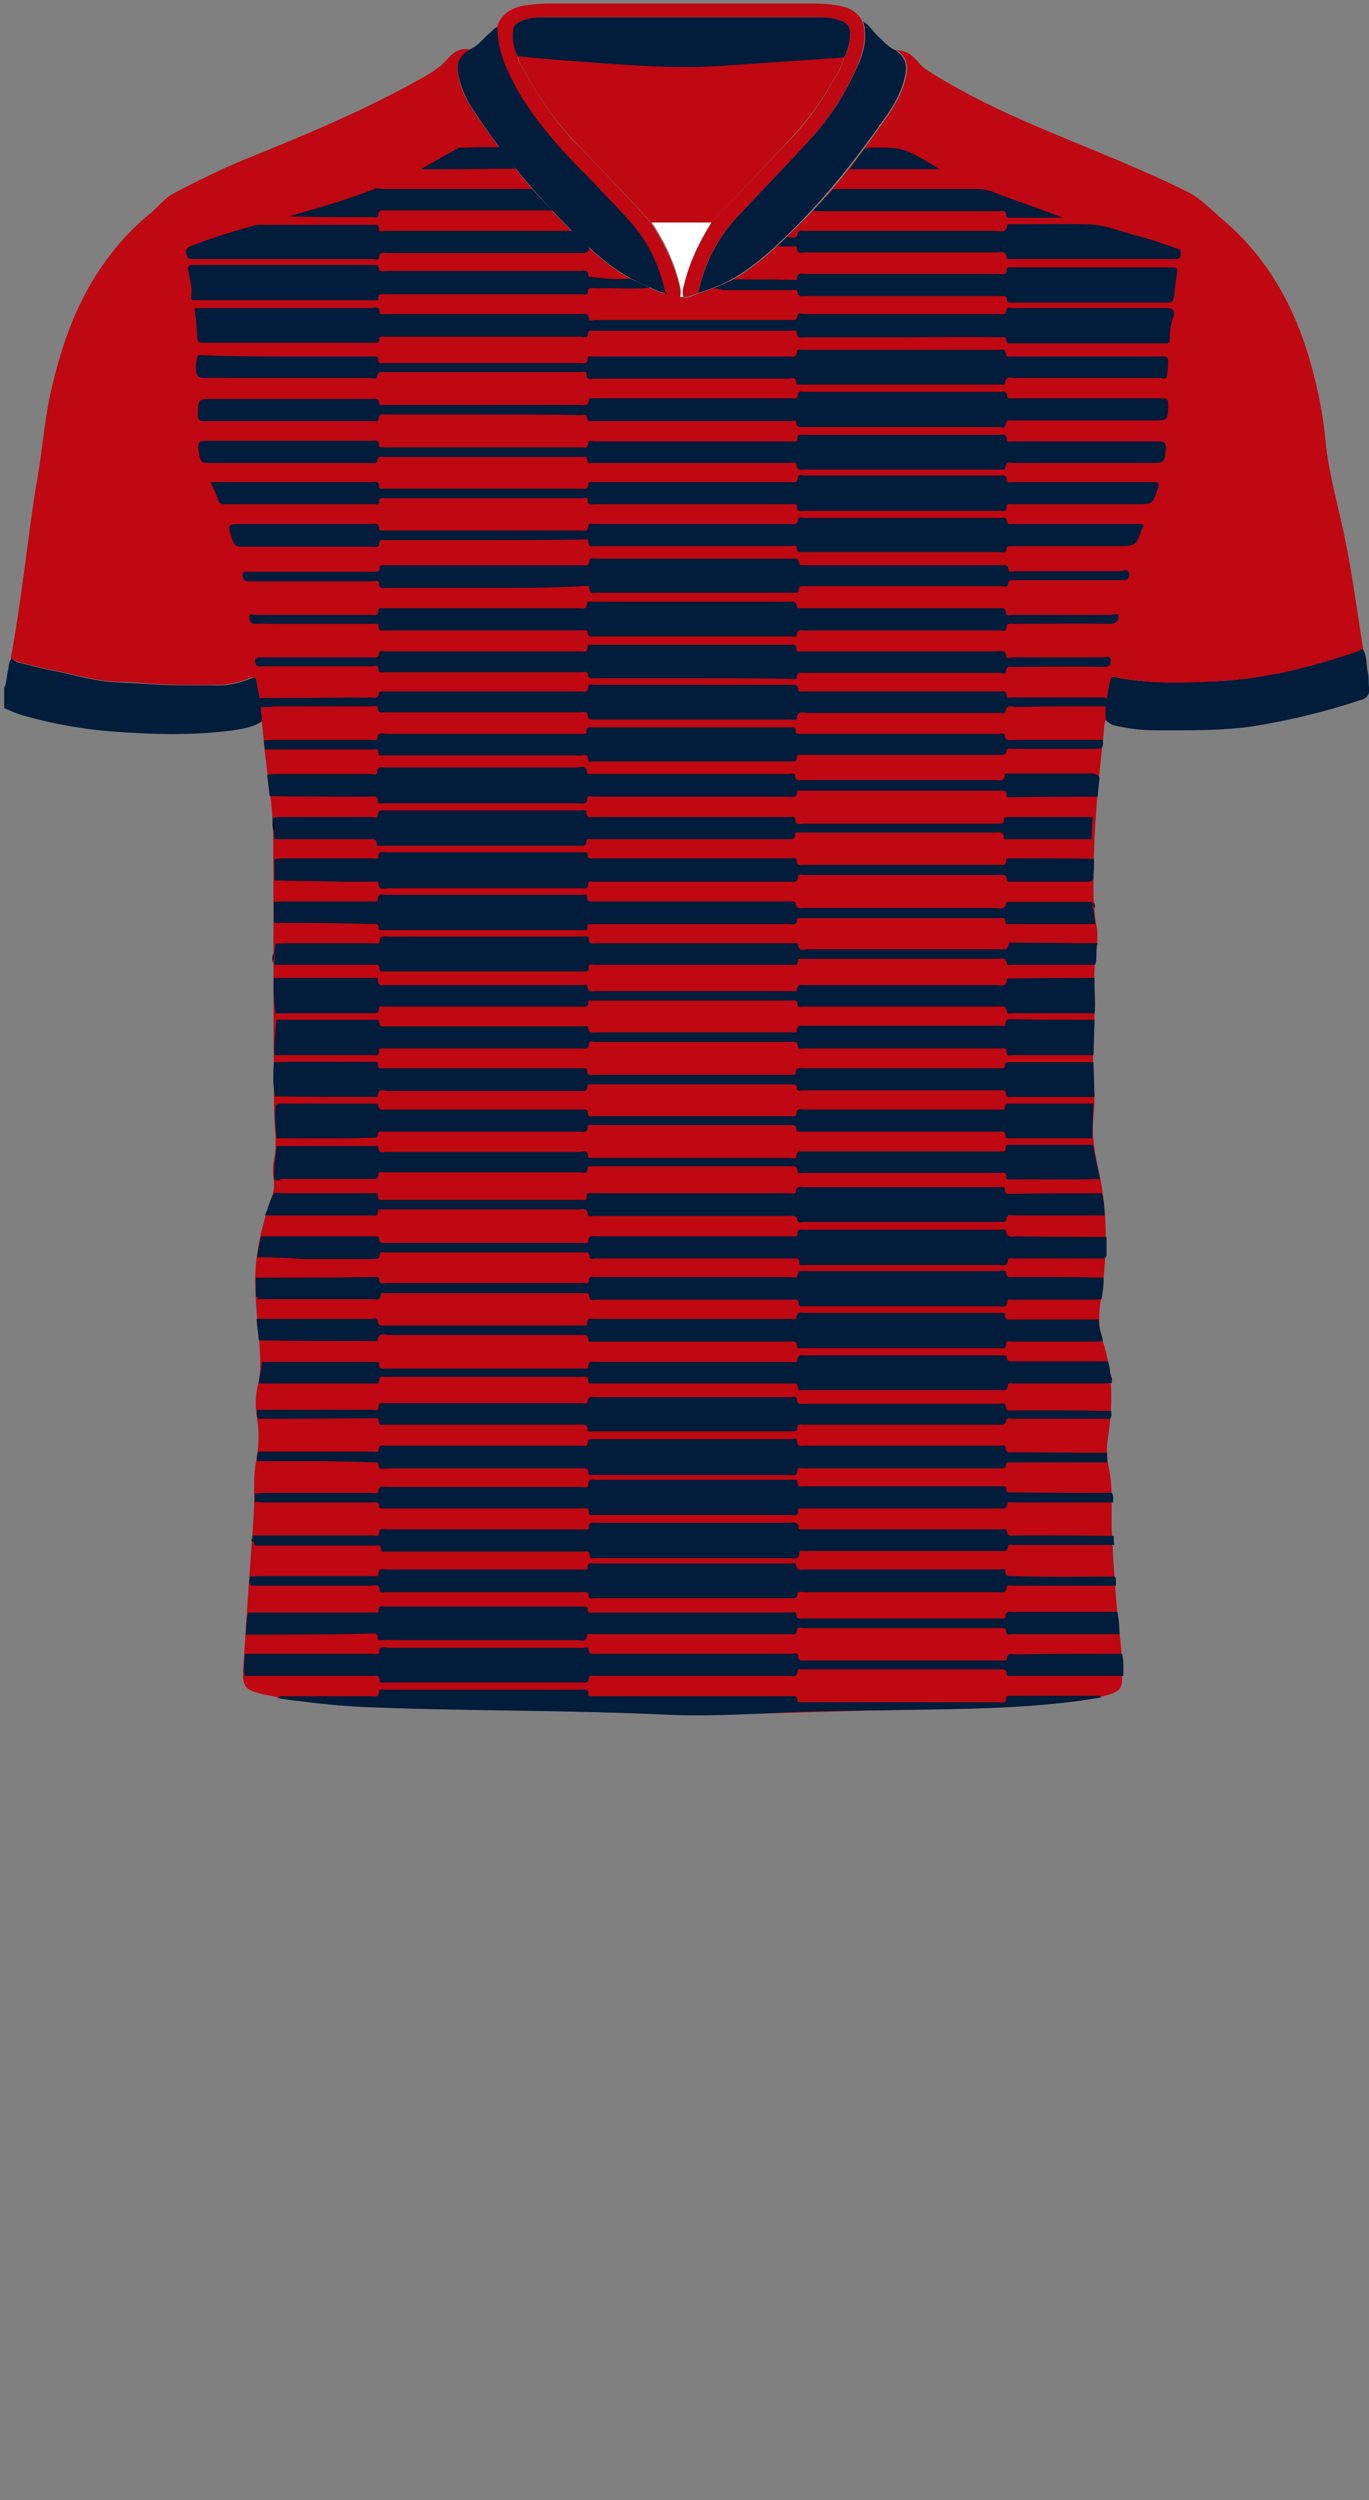 <!--?xml version="1.0" encoding="utf-8"?-->
<!-- Generator: Adobe Illustrator 24.2.3, SVG Export Plug-In . SVG Version: 6.00 Build 0)  -->
<svg version="1.1" id="Camada_1" xmlns="http://www.w3.org/2000/svg" xmlns:xlink="http://www.w3.org/1999/xlink" x="0px" y="0px" viewBox="0 0 229 418" style="enable-background:new 0 0 229 418;" xml:space="preserve">
<rect x="0" y="0" width="229" height="418" fill="#808080" stroke="none"/>
<style type="text/css">
	.st0{fill:#1F49C1;}
	.st1{fill:#FB0101;}
	.st2{fill:#F802E2;}
	.st3{fill:#00FC07;}
	.st4{fill:#CAF7A1;}
	.st5{fill:#CCFAA1;}
	.st6{fill:#CAF8A1;}
	.st7{fill:#131666;}
	.st8{fill:#121566;}
	.st9{fill:#121465;}
	.st10{fill:#111365;}
	.st11{fill:#151867;}
	.st12{fill:#141766;}
	.st13{fill:#D90202;}
</style>
<g onclick="select(this)" class="" id="gola-secundaria" fill="#bf0811">
	<path d="M116.8,49c-0.8,0.2-1.6,0.8-2.5,0.6c-0.2-0.8,0-1.6,0.2-2.3c0.9-3.6,2.6-6.9,4.5-10.1
		c4.1-4.3,8.1-8.6,12.2-12.8c3.1-3.1,5.7-6.6,7.9-10.4c0.8-1.4,1.8-2.7,2.1-4.4c0.8-1.3,1-2.7,1-4.1c0-1-0.5-1.7-1.4-2
		c-1.1-0.4-2.2-0.6-3.3-0.6c-15.7,0-31.3,0-47,0c-1.2,0-2.4,0.2-3.5,0.7c-0.7,0.3-1.2,0.8-1.2,1.6c0,1.4,0.1,2.9,0.8,4.2
		c0,0.6,0.3,1.1,0.6,1.6c2.4,4.4,5.1,8.7,8.6,12.4c4.4,4.6,8.9,9.1,13.1,13.9c2.2,3.3,3.9,6.9,4.8,10.8c0.1,0.6,0.2,1.1,0,1.7
		c-0.8,0.1-1.5-0.1-2.2-0.5c-0.1-0.1-0.2-0.2-0.3-0.2c0,0,0,0,0,0c-1-4.6-2.9-8.8-6.2-12.2c-2.7-2.9-5.4-5.8-8.2-8.6
		c-3.8-3.9-7.4-8-10.2-12.8c-2-3.3-3.5-6.8-3.5-10.8c0.4-2,2.3-3.5,4.8-3.8c1.3-0.2,2.6-0.3,3.9-0.3c14.7,0,29.5,0,44.2,0
		c1.7,0,3.4,0.1,5,0.5c1.5,0.4,2.7,1.2,3.3,2.6c0.8,2.8-0.1,5.5-1.2,8c-1.9,4.2-4.4,8.1-7.5,11.5c-4.1,4.5-8.4,8.9-12.5,13.3
		C119.9,40,117.7,44.2,116.8,49z"></path>
</g>
<g onclick="select(this)" class="" id="detalhe-punho" fill="#021c3b">
	<path d="M43.8,120.6c-1.4,1-3.1,1.2-4.8,1.5c-6.7,0.9-13.5,0.7-20.2,0.2c-5.1-0.4-10.1-1.3-15-2.7
		c-1.1-0.3-2.1-0.8-3.1-1.2c0-1.1,0-2.2,0-3.4c0.5-1,0.4-2.2,0.7-3.2c0.1-0.6,0.1-1.2,0.5-1.7c0.5,0.4,1.1,0.7,1.7,0.8
		c1.7,0.4,3.4,0.9,5.1,1.2c3.7,0.7,7.3,1.9,11.2,2c1.9,0.1,3.7,0.2,5.6,0.3c3.7,0.3,7.4,0.1,11.1,0.2c1.9,0,3.7-0.5,5.5-1.2
		c0.4-0.2,0.7-0.3,0.8,0.3C43.3,115.9,43.8,118.2,43.8,120.6z"></path>
	<path d="M184.9,120.3c-0.2-2.2,0.4-4.4,0.7-6.5c0.1-0.6,0.3-0.7,0.9-0.6c5.6,1.2,11.4,0.9,17,0.7
		c8.1-0.4,15.9-2.4,23.5-5c0.3-0.1,0.6-0.3,0.9-0.5c0.8,1.2,0.6,2.7,0.9,4c0.2,0.8,0.1,1.7,0.2,2.5c0.2,1.3-0.4,1.9-1.6,2.2
		c-5.7,1.9-11.6,3.3-17.6,4.3c-5.4,0.8-10.9,0.7-16.4,0.7c-2.5,0-4.9-0.3-7.3-0.9C185.8,121,185.3,120.8,184.9,120.3z"></path>
</g>
<g onclick="select(this)" class="" id="gola-terciaria" fill="#ffffff">
	<path d="M119,37.2c-2,3.1-3.6,6.5-4.5,10.1c-0.2,0.8-0.5,1.5-0.2,2.3c-0.2,0-0.3,0-0.5,0c0.1-0.6,0.1-1.1,0-1.7
		c-0.9-3.9-2.6-7.5-4.8-10.8C112.3,37.2,115.7,37.2,119,37.2z"></path>
</g>
<path d="M111.2,48.9c0.2,0,0.3,0.1,0.3,0.2C111.4,49.1,111.2,49.2,111.2,48.9z"></path>
<g onclick="select(this)" class="" id="estampa-primaria" fill="#bf0811">
	<path d="M43.8,120.6c0-2.4-0.5-4.7-1-7c-0.1-0.5-0.4-0.4-0.8-0.3c-1.8,0.7-3.5,1.2-5.5,1.2c-3.7,0-7.4,0.1-11.1-0.2
		c-1.9-0.1-3.7-0.3-5.6-0.3c-3.8-0.1-7.4-1.3-11.2-2c-1.7-0.3-3.4-0.8-5.1-1.2c-0.6-0.2-1.2-0.4-1.7-0.8c1.8-9.5,2.7-19.1,4.2-28.6
		C7,76.3,7.3,71.1,8.4,66c1.8-8.2,4.5-16,9.6-22.8c2-2.7,4.3-5.2,7-7.4c1.4-1.1,2.5-2.7,4.1-3.5c3.6-1.9,7.3-3.7,11-5.3
		C50,23,60,18.9,69.4,13.7c2-1.1,4-2.1,5.6-4c0.9-1,2.1-1.8,3.7-1.4c-2,1.2-2.4,2.2-2,4.5c0.4,2.3,1.5,4.3,2.8,6.2
		c5.5,8.3,11.9,15.8,19.2,22.6c3.1,2.9,6.5,5.2,10.4,6.7c0.7,0.3,1.4,0.8,2.2,0.7l0,0c0,0.2,0.2,0.2,0.3,0.2
		c0.7,0.3,1.4,0.6,2.2,0.5c0.2,0,0.3,0,0.5,0c0.9,0.3,1.7-0.4,2.5-0.6c0.9-0.3,1.8-0.7,2.7-1c5.3-1.9,9.2-5.7,13.1-9.5
		c6-5.7,11-12.2,15.7-19c1.5-2.1,2.8-4.4,3.3-7c0.4-1.8-0.1-3.2-1.6-4.2c1.7,0,2.8,1,3.8,2.2c0.3,0.4,0.7,0.7,1.1,1
		c10,6.5,21.2,10.6,32.1,15.2c4,1.7,7.9,3.4,11.7,5.3c2.2,1.1,3.9,3,5.8,4.6c7.7,6.5,12.3,15,14.9,24.6c1.1,4,1.9,8,2.3,12.1
		c0.5,5.6,2.1,10.9,3.2,16.3c1.3,6.2,2.1,12.4,3.1,18.7c-0.3,0.2-0.6,0.4-0.9,0.5c-7.6,2.6-15.5,4.6-23.5,5
		c-5.7,0.3-11.4,0.5-17-0.7c-0.6-0.1-0.8,0-0.9,0.6c-0.4,2.2-1,4.3-0.7,6.5c-0.4,0.8-0.3,1.7-0.4,2.6c-1,8.4-1.7,16.8-1.7,25.2
		c0,2.2,0.1,4.4,0.5,6.6c0.4,1.9,0,3.8-0.2,5.7c-0.2,2.1-0.2,4.2-0.1,6.3c0.1,2.2-0.1,4.3-0.2,6.5c-0.1,2.8-0.1,5.7,0.1,8.5
		c0.1,1.7,0.1,3.4-0.1,5c-0.3,3.1,0.2,6.1,0.9,9.1c1.6,7.2,1.4,14.5,0.3,21.8c-0.3,2.1-0.4,4.2,0.3,6.4c1.8,5.4,1.8,11,0.9,16.6
		c-0.2,1.5-0.2,2.9,0.1,4.4c0.9,3.8,0.4,7.6,0.6,11.5c0.3,5.9,0.7,11.9,1.4,17.8c0.3,2,0.2,4.1,0.3,6.1c0,1.8-0.3,2.3-2.1,2.9
		c-3,0.9-6.1,1.2-9.2,1.5c-7.7,0.8-15.4,0.9-23.1,1c-11.2,0.2-22.4,0.7-33.7,0.8c-12.5,0.2-24.9-0.8-37.4-0.8
		c-8.4,0-16.8-0.1-25.2-0.7c-4.1-0.3-8.3-0.8-12.3-1.7c-0.2,0-0.4-0.1-0.6-0.1c-3.2-0.8-3.6-1.2-3.4-4.5c0.5-7.8,1-15.5,1.6-23.3
		c0.1-2,0.3-4.1,0.2-6.1c0-1.8,0-3.6,0.4-5.4c0.4-2.3,0.5-4.5,0.1-6.8c-0.3-1.8-0.3-3.7,0.1-5.5c0.7-2.7,0.4-5.5,0.2-8.2
		c-0.3-3.5-0.7-7-0.6-10.5c0.2-4.3,1.2-8.4,2.6-12.4c0.4-1.1,0.7-2.1,0.5-3.3c-0.2-1.2-0.2-2.5,0.1-3.7c0.3-1.6,0.2-3.2,0.1-4.9
		c-0.2-3.3-0.2-6.6-0.2-9.9c-0.1-12.9,0-25.9-0.1-38.8c0-5.1-1-10.2-1.5-15.3C44.1,123.3,43.9,121.9,43.8,120.6z"></path>
	<path d="M119,37.2c-3.4,0-6.7,0-10.1,0c-4.2-4.8-8.8-9.3-13.1-13.9c-3.5-3.7-6.2-7.9-8.6-12.4c-0.3-0.5-0.5-1-0.6-1.6
		c3.1,0.3,6.1,0.6,9.2,0.8c8.3,0.6,16.7,1.4,25.1,0.8c6.8-0.5,13.5-0.9,20.3-1.4c-0.3,1.6-1.3,3-2.1,4.4c-2.2,3.8-4.8,7.2-7.9,10.4
		C127.1,28.6,123.1,32.9,119,37.2z"></path>
</g>
<g onclick="select(this)" class="" id="gola-primaria" fill="#021c3b">
	<path d="M116.8,49c1-4.8,3.1-9,6.4-12.6c4.2-4.5,8.4-8.8,12.5-13.3c3.1-3.4,5.6-7.3,7.5-11.5c1.2-2.5,2-5.1,1.2-8
		c1,0.6,1.6,1.6,2.4,2.4c1,0.9,1.8,1.9,3,2.4c1.6,1.1,2,2.4,1.6,4.2c-0.5,2.6-1.8,4.9-3.3,7c-4.7,6.7-9.8,13.2-15.7,19
		c-3.9,3.8-7.8,7.5-13.1,9.5C118.5,48.4,117.7,48.7,116.8,49z"></path>
	<path d="M83.2,4.5c0,4,1.6,7.4,3.5,10.8c2.8,4.8,6.4,8.9,10.2,12.8c2.8,2.8,5.5,5.7,8.2,8.6c3.2,3.5,5.2,7.6,6.2,12.2
		c-0.8,0.1-1.5-0.4-2.2-0.7c-3.9-1.5-7.3-3.8-10.4-6.7C91.4,34.7,85,27.2,79.5,18.9c-1.3-1.9-2.3-3.9-2.8-6.2c-0.4-2.2,0-3.3,2-4.5
		c1.2-0.5,2-1.6,3-2.5C82.2,5.4,82.5,4.8,83.2,4.5z"></path>
	<path d="M141.2,9.6c-6.8,0.5-13.5,0.9-20.3,1.4c-8.4,0.6-16.7-0.2-25.1-0.8c-3.1-0.2-6.1-0.5-9.2-0.8
		c-0.7-1.3-0.9-2.7-0.8-4.2c0-0.8,0.5-1.3,1.2-1.6c1.1-0.5,2.3-0.7,3.5-0.7c15.7,0,31.3,0,47,0c1.1,0,2.2,0.2,3.3,0.6
		c0.9,0.3,1.4,1,1.4,2C142.2,6.9,141.9,8.3,141.2,9.6z"></path>
</g>
<path d="M45.6,137c0.3,0.6,0.2,1.3,0.2,1.9C45.5,138.3,45.6,137.6,45.6,137z"></path>
<path d="M45.7,159.4c0.1,0.5,0.1,1.1-0.1,1.6C45.6,160.4,45.5,159.9,45.7,159.4z"></path>
<path d="M183.1,151.9c-0.2-0.3-0.2-0.6-0.1-1C183.2,151.3,183.1,151.6,183.1,151.9z"></path>
<path d="M185.9,230.9c-0.1-0.2-0.1-0.5-0.1-0.7C186.1,230.4,186,230.7,185.9,230.9z"></path>
<path d="M42.8,216.5c0.1,0.1,0.1,0.3,0,0.4C42.8,216.8,42.8,216.6,42.8,216.5z"></path>
<path d="M42.2,257.3c0,0.1,0,0.3,0,0.4C42,257.6,42,257.4,42.2,257.3z"></path>
<path d="M185.9,236.8c0-0.1,0-0.1-0.1-0.1c0,0,0,0,0.1,0C186,236.7,186,236.8,185.9,236.8z"></path>
<g onclick="select(this)" class="" id="estampa-secundaria" fill="#021c3b">
	<path d="M187.7,276.5c0.3,1.2,0.2,2.5,0.2,3.7c-6.2,0-12.5,0-18.7,0c-0.3,0-0.8,0.1-0.8-0.3c0-1-0.7-0.8-1.3-0.8
		c-8,0-15.9,0-23.9,0c-3,0-5.9,0-8.9,0c-0.3,0-0.9-0.2-0.9,0.3c0,1.1-0.8,0.8-1.3,0.8c-6.4,0-12.8,0-19.2,0c-4.5,0-9,0-13.4,0
		c-0.4,0-1-0.2-1,0.3c0,1-0.7,0.8-1.2,0.8c-8,0-15.9,0-23.9,0c-3,0-6,0-9,0c-0.3,0-0.9,0.2-0.9-0.3c0-1.1-0.7-0.8-1.2-0.8
		c-7.1,0-14.2,0-21.4,0c-0.1-1.2-0.1-2.5,0.1-3.7c0.5,0,1,0,1.4,0c6.6,0,13.3,0,19.9,0c0.4,0,1,0.2,1.1-0.2c0-1.3,1-0.8,1.5-0.8
		c9.6,0,19.2,0,28.8,0c1.3,0,2.6,0,4,0c0.3,0,0.8-0.2,0.8,0.4c0,0.7,0.4,0.6,0.9,0.6c2,0,3.9,0,5.9,0c9,0,18.1,0,27.1,0
		c0.4,0,1.1-0.3,1.1,0.3c0,1,0.7,0.8,1.2,0.8c4.6,0,9.3,0,13.9,0c6.2,0,12.5,0,18.7,0c0.4,0,1,0.2,1.1-0.2c0.1-1.2,0.9-0.8,1.6-0.8
		C175.8,276.5,181.7,276.5,187.7,276.5z"></path>
	<path d="M41.1,273.3c0.1-1.2,0.1-2.5,0.4-3.7c7,0,14,0,21,0c0.3,0,0.8,0.1,0.8-0.2c0-1.2,0.8-0.8,1.4-0.8
		c10.6,0,21.2,0,31.8,0c0.4,0,0.9,0,1.3,0c0.2,0,0.6,0,0.5,0.3c-0.1,1,0.6,0.7,1.1,0.7c2.8,0,5.7,0,8.5,0c8.1,0,16.2,0,24.2,0
		c0.4,0,1.1-0.3,1.1,0.3c0.1,1,0.7,0.7,1.3,0.7c8.4,0,16.8,0,25.2,0c2.5,0,5,0,7.6,0c0.3,0,0.9,0.1,0.9-0.3c0-1.1,0.8-0.8,1.3-0.8
		c5.8,0,11.6,0,17.4,0c0.3,1.2,0.3,2.5,0.4,3.7c-1.1,0-2.2,0-3.2,0c-4.9,0-9.8,0-14.8,0c-0.4,0-1,0.3-1-0.4c0-0.8-0.5-0.6-1-0.6
		c-2.8,0-5.6,0-8.4,0c-8.1,0-16.3,0-24.5,0c-0.4,0-1.1-0.3-1.1,0.3c0,1-0.7,0.7-1.2,0.7c-3.7,0-7.4,0-11.2,0c-7.2,0-14.4,0-21.6,0
		c-0.4,0-1.1-0.2-1.1,0.2c-0.1,1.3-0.9,0.8-1.5,0.8c-9.1,0-18.2,0-27.3,0c-1.8,0-3.6,0-5.4,0c-0.3,0-0.8,0.2-0.8-0.3
		c0-1-0.7-0.8-1.2-0.8C55.2,273.3,48.1,273.3,41.1,273.3z"></path>
	<path d="M185.3,227.6c0.4,0.8,0.3,1.8,0.6,2.6c-0.1,0.3-0.1,0.5,0.1,0.7c0,0.1,0,0.2,0,0.3c-0.5,0-0.9,0.1-1.4,0.1
		c-5,0-10,0-15,0c-0.4,0-1-0.2-1,0.3c-0.1,1.1-0.8,0.8-1.4,0.8c-9.6,0-19.1,0-28.7,0c-1.4,0-2.8,0-4.2,0c-0.3,0-0.8,0.2-0.8-0.3
		c0-1-0.7-0.8-1.3-0.8c-10.5,0-20.9,0-31.4,0c-0.6,0-1.1,0-1.7,0c-0.3,0-0.7,0.1-0.7-0.3c0.1-1.1-0.7-0.8-1.2-0.8
		c-10.9,0-21.8,0-32.6,0c-0.5,0-1.3-0.3-1.2,0.8c0,0.4-0.5,0.3-0.8,0.3c-6.4,0-12.9,0-19.3,0c0.1-1.2,0.5-2.4,0.5-3.6
		c6.3,0,12.5,0,18.8,0c0.3,0,0.8-0.1,0.8,0.3c0,1.1,0.7,0.8,1.2,0.8c8,0,16.1,0,24.1,0c2.9,0,5.8,0,8.8,0c0.3,0,0.9,0.2,0.9-0.3
		c0-1.1,0.8-0.8,1.3-0.8c7.1,0,14.2,0,21.3,0c3.8,0,7.5,0,11.3,0c0.4,0,1,0.2,1.1-0.3c0-1.1,0.8-0.8,1.4-0.8c9.3,0,18.6,0,27.8,0
		c1.7,0,3.4,0,5,0c0.3,0,0.8-0.1,0.8,0.3c0,0.8,0.5,0.7,1,0.7C174.6,227.6,180,227.6,185.3,227.6z"></path>
	<path d="M186.5,263.6c0.3,0.5,0.1,1,0.2,1.5c-0.4,0-0.9,0-1.3,0c-5.3,0-10.6,0-16,0c-0.4,0-1-0.2-1,0.3
		c-0.1,1-0.7,0.8-1.3,0.8c-4.6,0-9.3,0-13.9,0c-6.2,0-12.5,0-18.7,0c-0.4,0-1.1-0.3-1.1,0.3c-0.1,0.9-0.6,0.7-1.1,0.7
		c-4.3,0-8.6,0-12.8,0c-6.7,0-13.4,0-20,0c-0.4,0-1,0.2-1-0.2c0-1.1-0.8-0.8-1.3-0.8c-6.8,0-13.5,0-20.3,0c-4.1,0-8.2,0-12.4,0
		c-0.4,0-1,0.2-1-0.3c0-1.2-0.8-0.8-1.4-0.8c-6.4,0-12.8,0-19.2,0c-0.5,0-1.2,0.2-1.2-0.7c0-0.3,0.1-0.5,0.1-0.8
		c0.5,0,1-0.1,1.4-0.1c6.4,0,12.7,0,19.1,0c0.4,0,1,0.2,1-0.3c0-1.2,0.9-0.8,1.4-0.8c10.5,0,20.9,0,31.4,0c0.5,0,1,0,1.6,0
		c0.3,0,0.7,0.1,0.6-0.3c-0.1-1,0.6-0.7,1.1-0.7c4.2,0,8.5,0,12.7,0c6.7,0,13.3,0,20,0c0.4,0,1.1-0.3,1.1,0.3c0.1,1,0.7,0.7,1.2,0.7
		c6.8,0,13.7,0,20.5,0c4.1,0,8.2,0,12.4,0c0.3,0,0.9-0.3,0.9,0.4c0,0.7,0.5,0.7,1,0.7C175,263.7,180.8,263.6,186.5,263.6z"></path>
	<path d="M42.2,257.3c0-0.2,0.1-0.4,0.1-0.6c0.9,0,1.8,0,2.8,0c5.8,0,11.5,0,17.3,0c0.3,0,1,0.3,1-0.3
		c0-1.1,0.8-0.7,1.3-0.7c10.4,0,20.8,0,31.2,0c0.6,0,1.3,0,1.9,0c0.3,0,0.7,0.1,0.7-0.3c-0.1-1.1,0.7-0.8,1.2-0.8
		c10.8,0,21.5,0,32.3,0c0.6,0,1.6-0.4,1.6,0.9c0,0.2,0.3,0.2,0.5,0.2c0.4,0,0.7,0,1.1,0c10.7,0,21.4,0,32.1,0c0.4,0,1-0.2,1.1,0.2
		c0.1,1.2,1,0.8,1.6,0.8c5.4,0,10.9,0,16.3,0.1c0,0.5,0,1,0.1,1.5c-0.4,0-0.9,0-1.3,0c-5.2,0-10.3,0-15.5,0c-0.4,0-1-0.2-1,0.3
		c-0.1,1-0.8,0.7-1.3,0.7c-6,0-12,0-18,0c-4.9,0-9.8,0-14.6,0c-0.4,0-1-0.2-1,0.3c0,1.3-0.9,0.9-1.5,0.9c-8.5,0-16.9,0-25.4,0
		c-2.4,0-4.8,0-7.2,0c-0.3,0-0.9,0.2-0.9-0.3c0-1.1-0.7-0.8-1.3-0.8c-10.7,0-21.4,0-32.1,0c-0.4,0-0.7,0-1.1,0c-0.2,0-0.5,0-0.5-0.3
		c0.1-1-0.7-0.7-1.1-0.7c-6.7,0-13.4,0-20,0c0-0.2-0.1-0.3-0.1-0.5C42.1,257.6,42.1,257.5,42.2,257.3z"></path>
	<path d="M186,249.6c0.3,0.5,0.2,1.1,0.2,1.6c-0.5,0-1,0-1.4,0c-5.1,0-10.2,0-15.2,0c-0.4,0-1-0.2-1.1,0.2
		c-0.1,1.1-0.9,0.8-1.5,0.8c-10.7,0-21.4,0-32.1,0c-0.3,0-0.6,0-1,0c-0.2,0-0.5,0.1-0.4,0.3c0.1,1.1-0.8,0.8-1.3,0.8
		c-10.8,0-21.7,0-32.5,0c-0.2,0-0.5,0-0.7,0c-0.2,0-0.5,0-0.5-0.3c0.1-1.2-0.8-0.8-1.4-0.8c-10.7,0-21.4,0-32.2,0c-0.3,0-0.6,0-1,0
		c-0.2,0-0.5,0-0.5-0.3c0.1-1-0.7-0.7-1.2-0.7c-6.1,0-12.2,0-18.2,0c-0.5,0-1-0.1-1.4-0.1c0-0.5,0-1,0-1.4c0.5,0,1-0.1,1.4-0.1
		c6.1,0,12.2,0,18.2,0c0.4,0,1,0.2,1.1-0.2c0-1.2,0.9-0.8,1.5-0.8c6.2,0,12.4,0,18.6,0c4.6,0,9.3,0,13.9,0c0.4,0,1.1,0.3,1.1-0.4
		c0-1.1,0.7-0.8,1.2-0.8c10.2,0,20.4,0,30.6,0c0.8,0,1.7,0,2.5,0c0.3,0,0.7-0.1,0.7,0.3c-0.1,1.1,0.7,0.8,1.3,0.8
		c8.3,0,16.6,0,24.9,0c2.6,0,5.2,0,7.8,0c0.3,0,0.9-0.2,0.9,0.4c0,0.7,0.4,0.6,0.9,0.6C174.8,249.6,180.4,249.6,186,249.6z"></path>
	<path d="M43,210.2c0.2-1.2,0.4-2.4,0.7-3.5c6.3,0,12.6,0,19,0c0.3,0,0.7-0.1,0.7,0.3c0,1,0.7,0.8,1.2,0.8
		c7.2,0,14.3,0,21.5,0c3.8,0,7.5,0,11.3,0c0.4,0,1,0.2,1-0.3c0-1.1,0.8-0.8,1.3-0.8c10,0,20,0,30,0c1,0,2,0,3,0
		c0.3,0,0.7,0.1,0.7-0.4c-0.1-0.9,0.6-0.7,1.1-0.7c3.8,0,7.7,0,11.5,0c7.1,0,14.2,0,21.2,0c0.4,0,1-0.2,1.1,0.2
		c0.1,1.3,1,0.9,1.7,0.9c5,0.1,10.1,0.1,15.1,0.1c0,1,0,2,0,3.1c-0.2,0.6-0.7,0.5-1.1,0.5c-4.8,0-9.6,0-14.4,0c-0.4,0-1-0.2-1,0.3
		c-0.1,1.2-0.9,0.8-1.4,0.8c-8.9,0-17.8,0-26.6,0c-2,0-4,0-6,0c-0.4,0-0.9,0.2-0.9-0.4c0-0.9-0.6-0.7-1.1-0.7c-3.7,0-7.4,0-11.2,0
		c-7.2,0-14.5,0-21.7,0c-0.4,0-1,0.3-1.1-0.3c0-0.9-0.6-0.7-1.1-0.7c-5,0-9.9,0-14.9,0c-6,0-12,0-18,0c-0.4,0-1-0.3-1.1,0.4
		c0,0.9-0.6,0.6-1.1,0.7c-3.9,0-7.8,0-11.6,0C48.1,210.3,45.6,210.2,43,210.2z"></path>
	<path d="M43.2,237.2c-0.3-0.5-0.2-1-0.2-1.5c0.5,0,1,0,1.4,0c6,0,11.9,0,17.9,0c0.3,0,1,0.3,1-0.3
		c0-1.1,0.7-0.8,1.3-0.8c5,0,10.1,0,15.1,0c5.8,0,11.7,0,17.5,0c0.4,0,1.1,0.2,1.1-0.2c0-1.2,0.9-0.8,1.4-0.8c6.2,0,12.4,0,18.6,0
		c4.6,0,9.3,0,13.9,0c0.4,0,1-0.3,1.1,0.4c0.1,0.9,0.6,0.7,1.1,0.7c3.1,0,6.2,0,9.2,0c7.8,0,15.7,0,23.5,0c0.4,0,1.1-0.3,1.1,0.3
		c0.1,1.1,0.8,0.8,1.4,0.8c5.4,0,10.9,0,16.3,0.1c0,0.3,0,0.6,0,0.9c0,0-0.1,0-0.1,0c0,0.1,0,0.1,0.1,0.1c-0.1,0.1-0.1,0.2-0.2,0.3
		c-5.4,0-10.9,0-16.3,0c-0.4,0-1-0.2-1.1,0.2c-0.1,1.1-0.9,0.8-1.4,0.8c-7.6,0-15.2,0-22.8,0c-3.3,0-6.6,0-9.8,0
		c-0.3,0-0.9-0.2-0.9,0.3c0,1-0.7,0.8-1.3,0.8c-8,0-16.1,0-24.1,0c-2.9,0-5.8,0-8.8,0c-0.3,0-0.9,0.2-0.9-0.3c0-1-0.7-0.8-1.2-0.8
		c-8.1,0-16.2,0-24.3,0c-2.8,0-5.7,0-8.5,0c-0.3,0-0.9,0.2-0.9-0.4c0-0.8-0.4-0.7-0.9-0.7C56,237.2,49.6,237.2,43.2,237.2z"></path>
	<path d="M43,244.3c-0.1-0.6,0-1.1,0.2-1.6c6.4,0,12.7,0,19.1,0c0.4,0,1,0.2,1-0.2c0-1.1,0.8-0.8,1.3-0.8
		c7.6,0,15.2,0,22.8,0c3.3,0,6.6,0,9.9,0c0.4,0,1,0.3,1-0.5c0-0.7,0.5-0.6,0.9-0.6c2.7,0,5.4,0,8.2,0c8.3,0,16.6,0,24.8,0
		c0.4,0,1.1-0.3,1.1,0.3c0.1,1.1,0.7,0.8,1.3,0.8c7.5,0,14.9,0,22.4,0c3.4,0,6.9,0,10.3,0c0.3,0,0.9-0.2,0.9,0.3
		c0.1,1.1,0.8,0.8,1.4,0.8c5.2,0,10.4,0.1,15.6,0.1c0,0.5,0,1.1,0,1.6c-5.4,0-10.7,0-16.1,0c-0.3,0-0.8-0.1-0.8,0.3
		c0,0.9-0.7,0.7-1.2,0.7c-3.2,0-6.5,0-9.7,0c-7.7,0-15.4,0-23,0c-0.4,0-1-0.2-1,0.2c0,1.3-0.9,0.9-1.5,0.9c-10.5,0-20.9,0-31.4,0
		c-0.5,0-1,0-1.4,0c-0.3,0-0.7,0.1-0.7-0.3c0.1-1-0.6-0.8-1.2-0.8c-10.8,0-21.6,0-32.4,0c-0.6,0-1.5,0.5-1.5-0.8
		c0-0.3-0.5-0.2-0.7-0.2C56,244.2,49.5,244.3,43,244.3z"></path>
	<path d="M184.5,123.7c0,0.3,0,0.6,0,0.8c-0.1,0.7-0.6,0.7-1.2,0.7c-4.6,0-9.3,0-13.9,0c-0.3,0-0.9-0.2-1,0.2
		c-0.1,1-0.7,0.8-1.4,0.8c-9.2,0-18.3,0-27.5,0c-1.8,0-3.6,0-5.4,0c-0.3,0-0.8-0.2-0.8,0.4c0,0.9-0.6,0.7-1.1,0.7
		c-4.3,0-8.6,0-12.9,0c-6.6,0-13.3,0-19.9,0c-0.4,0-1,0.2-1-0.2c0-1.2-0.8-0.8-1.4-0.8c-10.2,0-20.3,0-30.5,0c-0.8,0-1.7,0-2.5,0
		c-0.3,0-0.7,0.1-0.7-0.3c0.1-1-0.6-0.7-1.1-0.7c-6,0-11.9,0-17.9,0c-0.1-0.5-0.1-1-0.2-1.5c0.5,0,1-0.1,1.4-0.1c5.5,0,11,0,16.5,0
		c0.4,0,1.1,0.2,1.1-0.2c0.1-1.3,1-0.8,1.6-0.8c10.7,0,21.4,0,32.1,0c0.3,0,0.6,0,0.8,0c0.2,0,0.6,0,0.5-0.3c-0.1-1,0.6-0.8,1.2-0.8
		c10.9,0,21.8,0,32.6,0c0.2,0,0.5,0,0.7,0c0.3,0,0.5,0.1,0.5,0.4c-0.1,0.9,0.5,0.7,1,0.7c2.8,0,5.5,0,8.3,0c8.2,0,16.4,0,24.6,0
		c0.4,0,1-0.2,1.1,0.2c0.1,1.1,0.8,0.8,1.4,0.8C174.6,123.7,179.6,123.7,184.5,123.7z"></path>
	<path d="M184.3,199.5c0.4,1.2,0.4,2.4,0.5,3.7c-0.2,0-0.5,0-0.7,0c-4.9,0-9.8,0-14.6,0c-0.4,0-1-0.3-1.1,0.4
		c-0.1,0.9-0.6,0.7-1.1,0.7c-4.8,0-9.5,0-14.3,0c-6.2,0-12.3,0-18.5,0c-0.4,0-1,0.2-1.1-0.2c-0.1-1.1-0.9-0.8-1.5-0.8
		c-1.2,0-2.5,0-3.7,0c-9.6,0-19.2,0-28.8,0c-0.4,0-1,0.2-1.1-0.2c0-1.3-0.9-0.9-1.5-0.9c-10.7,0-21.4,0-32.2,0c-0.3,0-0.6,0-0.8,0
		c-0.3,0-0.6,0-0.6,0.4c0.1,0.8-0.5,0.6-0.9,0.6c-6,0-12,0-18,0c0.6-1.2,0.8-2.6,1.6-3.8c0.4,0,0.9,0.1,1.3,0.1c5,0,10,0,15,0
		c0.3,0,1-0.2,1,0.3c0,1.1,0.7,0.8,1.2,0.8c6.5,0,13,0,19.5,0c4.4,0,8.9,0,13.3,0c0.3,0,0.9,0.3,0.9-0.4c0-1,0.7-0.7,1.2-0.7
		c7.6,0,15.3,0,22.9,0c3.3,0,6.6,0,9.8,0c0.4,0,1.1,0.2,1.1-0.2c0.1-1.2,0.9-0.8,1.4-0.8c6.9,0,13.8,0,20.8,0c4,0,7.9,0,11.9,0
		c0.3,0,0.9-0.3,0.9,0.4c0,0.8,0.5,0.7,1,0.7C174.3,199.5,179.3,199.5,184.3,199.5z"></path>
	<path d="M42.8,216.5c0-0.9,0-1.9,0-2.9c6.6,0,13.3,0,19.9-0.1c0.3,0,0.7-0.1,0.7,0.3c0,1.1,0.8,0.7,1.3,0.7
		c10,0,20,0,30,0c1,0,2,0,3,0c0.3,0,0.8,0.2,0.8-0.3c0-1,0.6-0.7,1.1-0.7c5,0,10.1,0,15.1,0c5.9,0,11.8,0,17.6,0
		c0.4,0,1.1,0.3,1.1-0.3c0.1-0.8,0.6-0.7,1.1-0.7c2.5,0,5,0,7.4,0c8.4,0,16.9,0,25.3,0c0.4,0,1.1-0.3,1.1,0.3c0.1,1,0.8,0.7,1.3,0.7
		c5,0,10,0,15,0.1c0.1,1.2-0.2,2.4-0.3,3.6c-0.5,0-1,0.1-1.4,0.1c-4.5,0-8.9,0-13.4,0c-0.4,0-1-0.2-1,0.3c0,1.1-0.8,0.8-1.3,0.8
		c-10.8,0-21.6,0-32.4,0c-0.3,0-0.6,0-0.8,0c-0.2,0-0.5-0.1-0.4-0.3c0.1-1.1-0.7-0.8-1.3-0.8c-8.1,0-16.2,0-24.3,0
		c-2.8,0-5.6,0-8.4,0c-0.3,0-0.9,0.3-1-0.4c0-0.8-0.5-0.7-0.9-0.7c-2.4,0-4.8,0-7.2,0c-8.6,0-17.2,0-25.8,0c-0.4,0-1-0.2-1,0.2
		c0,1.1-0.8,0.8-1.3,0.8c-6.4,0-12.8,0-19.2,0c0-0.1-0.1-0.3-0.2-0.4C42.8,216.8,42.8,216.6,42.8,216.5z"></path>
	<path d="M183.6,157.7c-0.4,1.2,0,2.4-0.4,3.6c-4.6,0-9.1,0-13.7,0c-0.4,0-1,0.2-1.1-0.2c-0.1-1.2-0.9-0.8-1.5-0.8
		c-10.3,0-20.6,0-30.9,0c-0.6,0-1.3,0-1.9,0c-0.3,0-0.7-0.1-0.6,0.3c0,1-0.7,0.7-1.2,0.7c-2.9,0-5.8,0-8.6,0c-8,0-16.1,0-24.1,0
		c-0.4,0-1.1-0.3-1.1,0.3c0,1.1-0.7,0.8-1.2,0.8c-9.2,0-18.5,0-27.7,0c-1.8,0-3.5,0-5.3,0c-0.3,0-0.8,0.2-0.8-0.4
		c0-0.9-0.5-0.7-1-0.7c-5.5,0-11,0-16.5,0c0-0.1-0.1-0.2-0.2-0.3c0.2-0.5,0.1-1.1,0.1-1.6c0-0.6,0.1-1.1,0.2-1.6
		c0.5,0,1-0.1,1.4-0.1c5,0,10,0,15,0c0.3,0,1,0.2,1-0.3c0-1.1,0.8-0.8,1.3-0.8c5.5,0,11,0,16.5,0c5.4,0,10.7,0,16.1,0
		c0.4,0,1.1-0.3,1.1,0.4c0,1,0.6,0.7,1.1,0.7c3.5,0,7,0,10.6,0c7.4,0,14.8,0,22.2,0c0.4,0,1.1-0.2,1.1,0.2c0.1,1.3,1,0.8,1.6,0.8
		c10.6,0,21.3,0,31.9,0c0.6,0,1.6,0.4,1.7-0.9c0-0.3,0.4-0.2,0.6-0.2C173.9,157.6,178.7,157.7,183.6,157.7z"></path>
	<path d="M45.9,140.3c0-0.4-0.1-0.9-0.1-1.4c0-0.6,0.1-1.3-0.2-1.9c0-0.1,0-0.2,0-0.3c0.5,0,1-0.1,1.4-0.1
		c5.1,0,10.2,0,15.2,0c0.3,0,1,0.3,1-0.3c0-1,0.7-0.8,1.2-0.8c7.5,0,14.9,0,22.4,0c3.5,0,7,0,10.4,0c0.3,0,0.9-0.2,0.9,0.3
		c0,1.1,0.8,0.8,1.3,0.8c8.1,0,16.2,0,24.2,0c2.8,0,5.7,0,8.5,0c0.3,0,0.9-0.2,0.9,0.3c0,1.2,0.9,0.8,1.4,0.8c10.7,0,21.4,0,32.1,0
		c0.2,0,0.5,0,0.7,0c0.4,0,0.7,0,0.7-0.6c0-0.6,0.5-0.5,0.8-0.5c4.7,0,9.4,0,14.1,0c-0.1,1.2-0.2,2.5-0.2,3.7c-4.6,0-9.1,0-13.7,0
		c-0.4,0-1,0.2-1-0.3c0-1.1-0.8-0.8-1.3-0.8c-9,0-18.1,0-27.1,0c-1.9,0-3.8,0-5.6,0c-0.3,0-0.9-0.2-0.9,0.3c0,1-0.7,0.8-1.2,0.8
		c-8.3,0-16.6,0-24.8,0c-2.7,0-5.4,0-8,0c-0.3,0-0.9-0.2-0.9,0.3c0,1-0.7,0.8-1.3,0.8c-8,0-16.1,0-24.1,0c-2.9,0-5.8,0-8.8,0
		c-0.3,0-0.9,0.2-0.9-0.3c0-1-0.7-0.8-1.2-0.8C56.8,140.3,51.3,140.3,45.9,140.3z"></path>
	<path d="M45.9,147.2c0-1.2,0-2.4,0-3.6c0.5,0,1-0.1,1.4-0.1c5,0,10,0,15,0c0.3,0,1,0.2,1-0.2c0-1.2,0.8-0.8,1.4-0.8
		c10.8,0,21.5,0,32.3,0c0.3,0,0.6,0,0.8,0c0.2,0,0.6,0,0.5,0.3c-0.1,1,0.7,0.7,1.1,0.7c6.8,0,13.5,0,20.3,0c4.2,0,8.4,0,12.6,0
		c0.4,0,1-0.2,1,0.4c0,1,0.6,0.7,1.1,0.7c10.9,0,21.8,0,32.8,0c0.5,0,1.2,0.2,1.1-0.8c0-0.4,0.4-0.3,0.7-0.3c4.7,0,9.4,0,14,0.1
		c0,0.5,0,1,0,1.6c0,0.4-0.1,0.8-0.1,1.2c0.1,0.7-0.2,1-0.9,1c-4.3,0-8.6,0-12.8,0c-0.3,0-0.8,0.1-0.8-0.4c0-0.9-0.6-0.7-1.1-0.7
		c-3.2,0-6.5,0-9.7,0c-7.7,0-15.4,0-23,0c-0.4,0-1.1-0.3-1.1,0.3c-0.1,1.1-0.8,0.8-1.3,0.8c-9.3,0-18.6,0-27.8,0c-1.7,0-3.4,0-5.2,0
		c-0.3,0-0.8-0.2-0.8,0.3c0,1.1-0.7,0.8-1.2,0.8c-10.8,0-21.5,0-32.3,0c-0.6,0-1.6,0.5-1.6-0.9c0-0.3-0.6-0.2-0.9-0.2
		c-1.7,0-3.4,0-5.2,0C53.5,147.3,49.7,147.3,45.9,147.2z"></path>
	<path d="M183.9,130.3c-0.1,1-0.2,1.9-0.3,2.9c-4.8,0-9.7,0-14.5,0.1c-0.3,0-0.7,0.1-0.7-0.3c0-1-0.7-0.8-1.3-0.8
		c-9.8,0-19.6,0-29.4,0c-1.2,0-2.4,0-3.6,0c-0.3,0-0.8-0.2-0.8,0.3c0,1-0.7,0.7-1.2,0.7c-3.5,0-7,0-10.6,0c-7.4,0-14.8,0-22.2,0
		c-0.4,0-1.1-0.3-1.1,0.3c0,1.1-0.7,0.8-1.2,0.8c-7.4,0-14.8,0-22.2,0c-3.6,0-7.1,0-10.7,0c-0.3,0-0.9,0.2-0.9-0.3
		c0-1.1-0.7-0.8-1.3-0.8c-5.6,0-11.2,0-16.8-0.1c-0.1-1.2-0.3-2.4-0.4-3.6c0.5,0,1-0.1,1.4-0.1c5.3,0,10.6,0,16,0c0.3,0,1,0.3,1-0.3
		c0-1,0.7-0.8,1.2-0.8c10.8,0,21.5,0,32.3,0c0.6,0,1.6-0.5,1.6,0.9c0,0.2,0.3,0.2,0.5,0.2c0.3,0,0.6,0,0.8,0c10.8,0,21.6,0,32.4,0
		c0.4,0,1.1-0.3,1.1,0.3c0.1,1,0.8,0.7,1.3,0.7c10.7,0,21.4,0,32,0c0.7,0,1.7,0.5,1.8-0.9c0-0.2,0.3-0.2,0.5-0.2c4.8,0,9.5,0,14.3,0
		C183.9,129.6,183.9,129.9,183.9,130.3z"></path>
	<path d="M183.8,220.6c-0.1,1.3,0.5,2.4,0.7,3.6c-0.5,0-1,0.1-1.4,0.1c-4.6,0-9.1,0-13.7,0c-0.4,0-1.1-0.3-1.1,0.4
		c0,1-0.7,0.7-1.2,0.7c-7,0-14,0-21,0c-4,0-7.9,0-11.9,0c-0.3,0-0.9,0.2-0.9-0.3c0-1.1-0.7-0.8-1.3-0.8c-7.5,0-15,0-22.4,0
		c-3.4,0-6.9,0-10.3,0c-0.3,0-0.9,0.2-0.9-0.3c0-1-0.7-0.8-1.3-0.8c-10.7,0-21.4,0-32,0c-0.7,0-1.8-0.6-1.9,0.9
		c0,0.2-0.4,0.1-0.7,0.1c-6.4,0-12.8,0-19.2-0.1c-0.1-1.2-0.3-2.4-0.4-3.6c6.4,0,12.9,0,19.3,0c0.3,0,1-0.3,1,0.3
		c0,1,0.7,0.8,1.2,0.8c8,0,16,0,24,0c3,0,5.9,0,8.9,0c0.3,0,0.9,0.2,0.9-0.3c0-1.1,0.7-0.8,1.3-0.8c6.2,0,12.4,0,18.6,0
		c4.7,0,9.3,0,14,0c0.4,0,1,0.2,1.1-0.2c0.1-1.2,0.9-0.8,1.4-0.8c9.9,0,19.8,0,29.6,0c1,0,2.1,0,3.1,0c0.3,0,0.8-0.1,0.8,0.3
		c0,1,0.7,0.8,1.3,0.8C174.3,220.6,179.1,220.6,183.8,220.6z"></path>
	<path d="M183.1,163.5c-0.1,2,0.2,3.9,0,5.9c-4.6,0-9.1,0-13.7,0c-0.4,0-1,0.2-1-0.3c-0.1-1.1-0.8-0.8-1.3-0.8
		c-8.2,0-16.3,0-24.5,0c-2.8,0-5.5,0-8.3,0c-0.3,0-0.9,0.2-0.9-0.3c0-1-0.8-0.7-1.3-0.7c-10.4,0-20.9,0-31.3,0c-0.6,0-1.2,0-1.8,0
		c-0.3,0-0.7-0.1-0.6,0.3c0.1,0.9-0.6,0.7-1,0.7c-4.2,0-8.3,0-12.5,0c-6.8,0-13.6,0-20.4,0c-0.4,0-1.1-0.3-1.1,0.3
		c0,0.9-0.6,0.8-1.1,0.8c-5.4,0-10.8,0-16.2,0c-0.3-2-0.4-3.9-0.3-5.9c5.5,0,11,0,16.4,0c0.4,0,1-0.2,1,0.3c0,1.2,0.8,0.9,1.4,0.9
		c9.5,0,19,0,28.6,0c1.4,0,2.9,0,4.3,0c0.3,0,0.8-0.2,0.8,0.3c0,1,0.7,0.7,1.2,0.7c5.5,0,11,0,16.4,0c5.4,0,10.9,0,16.3,0
		c0.4,0,1,0.2,1.1-0.2c0.1-1.1,0.8-0.8,1.4-0.8c10.7,0,21.4,0,32,0c0.7,0,1.7,0.4,1.7-0.9c0-0.3,0.5-0.2,0.7-0.2
		C173.8,163.5,178.4,163.5,183.1,163.5z"></path>
	<path d="M182.9,177.6c0.1,1.9,0.1,3.9,0.2,5.8c-4.6,0-9.2,0-13.8,0c-0.3,0-0.9,0.2-1-0.4c0-0.9-0.6-0.7-1.1-0.7
		c-5.4,0-10.7,0-16.1,0c-5.6,0-11.1,0-16.7,0c-0.4,0-1.1,0.3-1.1-0.4c0-0.7-0.5-0.6-0.9-0.6c-1.8,0-3.7,0-5.5,0
		c-9.2,0-18.3,0-27.5,0c-0.4,0-1-0.2-1.1,0.2c-0.1,1.3-0.9,0.8-1.5,0.9c-10.6,0-21.3,0-31.9,0c-0.6,0-1.7-0.6-1.7,0.9
		c0,0.2-0.4,0.1-0.7,0.1c-5.5,0-11,0-16.5-0.1c-0.4-1.9-0.3-3.8-0.2-5.7c5.6-0.2,11.3,0,16.9-0.1c0.2,0,0.6,0,0.5,0.3
		c-0.1,1.1,0.7,0.8,1.2,0.8c10.8,0,21.6,0,32.4,0c0.3,0,0.6,0,1,0c0.2,0,0.5,0.1,0.4,0.3c-0.1,1.1,0.8,0.8,1.3,0.8
		c10.8,0,21.6,0,32.4,0c0.3,0,0.6,0,0.8,0c0.2,0,0.5-0.1,0.4-0.3c-0.1-1.1,0.8-0.8,1.3-0.8c10.8,0,21.5,0,32.3,0c0.3,0,0.6,0,0.8,0
		c0.3,0,0.6,0,0.6-0.4c0-0.7,0.5-0.6,0.9-0.6C173.8,177.6,178.3,177.6,182.9,177.6z"></path>
	<path d="M183.1,170.5c-0.1,2-0.1,3.9-0.2,5.9c-4.5,0-8.9,0-13.4,0c-0.4,0-1.1,0.3-1.1-0.4c0-1-0.6-0.7-1.2-0.7
		c-6.6,0-13.2,0-19.8,0c-4.3,0-8.6,0-12.9,0c-0.4,0-1,0.2-1-0.3c-0.1-1.1-0.8-0.8-1.4-0.8c-6.7,0-13.4,0-20.1,0c-4.2,0-8.3,0-12.5,0
		c-0.3,0-1-0.3-1,0.3c0,1-0.7,0.8-1.3,0.8c-7.6,0-15.1,0-22.7,0c-3.4,0-6.8,0-10.2,0c-0.3,0-1-0.2-0.9,0.4c0,1-0.6,0.7-1.1,0.7
		c-5.5,0-11,0-16.4,0c-0.1-2,0.2-3.9,0.3-5.9c5.4,0,10.9,0,16.3,0c0.3,0,0.9-0.2,0.9,0.3c0,1,0.7,0.8,1.2,0.8c5.7,0,11.4,0,17.2,0
		c5.2,0,10.4,0,15.6,0c0.4,0,1-0.2,1,0.2c0,1.1,0.8,0.8,1.3,0.8c7.9,0,15.8,0,23.7,0c3,0,6,0,9,0c0.3,0,0.9,0.1,0.9-0.3
		c0-1.1,0.8-0.8,1.3-0.8c9.1,0,18.2,0,27.3,0c1.8,0,3.7,0,5.5,0c0.3,0,0.8,0.2,0.8-0.3c0-0.9,0.6-0.8,1.1-0.8
		C174,170.5,178.5,170.5,183.1,170.5z"></path>
	<path d="M46.3,190.3c-0.2-1.8-0.4-3.5-0.2-5.3c0.1-0.4,0.5-0.5,0.9-0.5c5.2,0,10.4,0,15.6,0c0.3,0,0.7-0.1,0.7,0.2
		c0,1.1,0.8,0.8,1.3,0.8c7.3,0,14.6,0,21.8,0c3.6,0,7.3,0,10.9,0c0.3,0,1-0.2,1,0.4c0,1,0.6,0.7,1.1,0.7c7.2,0,14.5,0,21.7,0
		c3.7,0,7.4,0,11,0c0.4,0,1,0.2,1.1-0.3c0.1-1.2,0.8-0.8,1.4-0.8c8.6,0,17.3,0,25.9,0c2.2,0,4.5,0,6.7,0c0.3,0,0.9,0.2,0.9-0.4
		c0-0.7,0.4-0.6,0.9-0.6c4.6,0,9.3,0,13.9,0c-0.1,1.9-0.1,3.9-0.2,5.8c-4.6,0-9.1,0-13.7,0c-0.3,0-0.8,0.1-0.8-0.3
		c0-1.1-0.8-0.8-1.4-0.8c-10.8,0-21.5,0-32.3,0c-0.3,0-0.6,0-0.8,0c-0.2,0-0.6,0-0.5-0.3c0.1-1-0.7-0.8-1.2-0.8
		c-8.3,0-16.6,0-24.8,0c-2.7,0-5.4,0-8,0c-0.3,0-0.9-0.2-0.9,0.3c0,1.1-0.7,0.8-1.3,0.8c-10,0-20.1,0-30.1,0c-1,0-2,0-3,0
		c-0.3,0-0.7-0.1-0.7,0.4c0,0.6-0.3,0.6-0.8,0.6C57.2,190.4,51.8,190.3,46.3,190.3z"></path>
	<path d="M45.8,154.3c0-1.2,0-2.4,0-3.5c0.5,0,1-0.1,1.4-0.1c5,0,10,0,15,0c0.4,0,1,0.2,1-0.3c0-1.2,0.8-0.8,1.4-0.8
		c9.3,0,18.6,0,27.8,0c1.7,0,3.4,0,5,0c0.3,0,0.8-0.2,0.8,0.3c-0.1,1.1,0.8,0.8,1.3,0.8c7.8,0,15.7,0,23.5,0c3.1,0,6.2,0,9.2,0
		c0.3,0,0.9-0.1,0.9,0.3c0,1.1,0.8,0.8,1.4,0.8c10.6,0,21.3,0,31.9,0c0.7,0,1.8,0.5,1.9-0.9c0-0.1,0.4-0.1,0.6-0.1
		c4.6,0,9.2,0,13.8,0c0,0.1,0.1,0.2,0.1,0.3c-0.1,0.3-0.1,0.7,0.1,1c0.1,0.8,0.2,1.6,0.3,2.4c-4.7,0-9.4,0-14.2,0
		c-0.3,0-0.8,0.1-0.8-0.3c0-1-0.7-0.7-1.3-0.7c-10.8,0-21.7,0-32.5,0c-0.2,0-0.5,0-0.7,0c-0.2,0-0.4,0-0.4,0.3c0,1-0.7,0.7-1.3,0.7
		c-10.8,0-21.6,0-32.4,0c-0.3,0-0.6,0-0.8,0c-0.2,0-0.6,0-0.5,0.3c0.1,0.9-0.6,0.7-1.1,0.7c-11,0-21.9,0-32.9,0c-0.2,0-0.4,0-0.6,0
		c-0.2,0-0.5-0.1-0.4-0.3c0.1-1-0.6-0.7-1.1-0.7C56.8,154.3,51.3,154.3,45.8,154.3z"></path>
	<path d="M45.9,197.2c-0.2-1.9,0.2-3.8,0.4-5.6c5.4,0,10.8,0,16.2,0c0.3,0,0.8-0.2,0.8,0.2c0,1.2,0.8,0.8,1.4,0.8
		c10.7,0,21.3,0,32,0c0.6,0,1.7-0.6,1.7,0.9c0,0.1,0.3,0.1,0.5,0.1c0.4,0,0.7,0,1.1,0c10.7,0,21.4,0,32.1,0c0.4,0,1.1,0.3,1.1-0.3
		c0.1-1,0.7-0.8,1.3-0.8c7.3,0,14.6,0,21.8,0c3.6,0,7.3,0,10.9,0c0.4,0,1,0.2,1-0.4c0-0.8,0.5-0.7,1-0.7c4.5,0,9,0,13.6,0
		c0.4,1.9,0.8,3.8,1.2,5.7c-5,0.2-10.1,0-15.1,0.1c-0.3,0-0.6,0-0.6-0.4c0.1-1-0.7-0.7-1.1-0.7c-7.8,0-15.6,0-23.4,0
		c-3.2,0-6.3,0-9.5,0c-0.3,0-0.9,0.2-0.9-0.3c0-1-0.7-0.8-1.3-0.8c-10.3,0-20.6,0-30.8,0c-0.8,0-1.5,0-2.3,0c-0.3,0-0.7-0.1-0.7,0.3
		c0,1.1-0.8,0.7-1.3,0.7c-9.7,0-19.4,0-29.1,0c-1.3,0-2.6,0-3.8,0c-0.3,0-0.8-0.2-0.8,0.3c0,0.9-0.6,0.8-1.1,0.8
		c-5.1,0-10.2,0-15.2,0C46.7,197.4,46.3,197.4,45.9,197.2z"></path>
	<path d="M46.4,283.9c0.5-0.5,1.1-0.3,1.6-0.3c4.7,0,9.4,0,14.1,0c0.6,0,1.3,0.3,1.3-0.8c0-0.5,0.7-0.3,1-0.3
		c4.2,0,8.3,0,12.5,0c6.8,0,13.5,0,20.3,0c0.5,0,1.3-0.3,1.2,0.8c0,0.3,0.3,0.3,0.5,0.3c0.5,0,1,0,1.4,0c10.6,0,21.2,0,31.8,0
		c0.5,0,1.3-0.3,1.3,0.7c0,0.4,0.4,0.3,0.6,0.3c0.8,0,1.7,0,2.5,0c10.1,0,20.3,0,30.5,0c0.5,0,1.4,0.4,1.3-0.8
		c0-0.3,0.4-0.3,0.7-0.3c4.8,0,9.7,0,14.5,0c0.3,0,0.6,0,0.7,0.3c-11.2,1.9-22.5,1.9-33.8,2.1c-5.5,0.1-11,0.1-16.6,0.3
		c-7.3,0.3-14.6,0.8-21.8,0.5c-16.1-0.8-32.1-0.6-48.2-1.2c-4.6-0.1-9.2-0.5-13.7-1.1C48.9,284.3,47.6,284.1,46.4,283.9z"></path>
	<path d="M150.9,56.4c-5.5,0-11,0-16.4,0c-0.5,0-1.2,0.3-1.2-0.7c0-0.6-0.6-0.4-1-0.4c-2.7,0-5.4,0-8,0
		c-8.3,0-16.6,0-24.8,0c-0.5,0-1.1-0.3-1.2,0.7c0,0.6-0.7,0.3-1.1,0.3c-5.3,0-10.6,0-15.8,0c-5.7,0-11.4,0-17,0
		c-0.5,0-1.1-0.2-1,0.7c0,0.5-0.5,0.3-0.7,0.3c-9.6,0-19.2,0-28.8,0c-0.7,0-0.9-0.2-0.9-0.9c-0.1-1.5-0.2-3-0.4-4.4
		c-0.1-0.5,0.1-0.5,0.5-0.5c0.3,0,0.6,0,0.8,0c9.4,0,18.7,0,28.1,0c0.6,0,1.5-0.5,1.5,0.8c0,0.4,0.7,0.2,1.1,0.2
		c9.4,0,18.8,0,28.2,0c1.4,0,2.9,0,4.3,0c0.6,0,1.4-0.3,1.4,0.8c0,0.5,0.7,0.2,1,0.2c7.2,0,14.5,0,21.7,0c3.7,0,7.4,0,11,0
		c0.5,0,1.1,0.2,1.2-0.7c0-0.6,0.7-0.3,1.1-0.3c5.2,0,10.5,0,15.7,0c5.6,0,11.2,0,16.8,0c0.6,0,1.3,0.3,1.4-0.8
		c0-0.5,0.7-0.2,1.1-0.2c7.5,0,15,0,22.6,0c1,0,2.1,0,3.1,0c1,0,1.4,0.5,1.1,1.4c-0.4,1.2-0.7,2.5-0.6,3.8c0,0.8-0.5,0.7-1,0.7
		c-3.6,0-7.3,0-10.9,0c-4.8,0-9.5,0-14.3,0c-0.5,0-1.1,0.2-1.2-0.7c0-0.5-0.6-0.3-1-0.3C161.8,56.3,156.4,56.4,150.9,56.4z"></path>
	<path d="M48.3,59.6c4.7,0,9.4,0,14,0c0.5,0,1-0.2,1,0.7c0,0.6,0.6,0.4,0.9,0.4c4.5,0,9,0,13.6,0c6.4,0,12.8,0,19.2,0
		c0.6,0,1.3,0.3,1.3-0.8c0-0.5,0.6-0.3,0.9-0.3c2.2,0,4.4,0,6.6,0c8.7,0,17.4,0,26.1,0c0.6,0,1.3,0.3,1.4-0.8c0-0.5,0.7-0.3,1-0.3
		c4.8,0,9.6,0,14.4,0c6,0,12.1,0,18.1,0c0.6,0,1.4-0.4,1.5,0.8c0,0.5,0.7,0.3,1,0.3c7.4,0,14.9,0,22.3,0c1,0,2,0,3,0
		c0.4,0,0.8,0.1,0.8,0.6c0,0.9-0.1,1.8-0.2,2.7c-0.1,0.6-0.7,0.3-1.1,0.3c-8.1,0-16.2,0-24.2,0c-0.7,0-1.7-0.5-1.8,0.9
		c0,0.3-0.5,0.2-0.8,0.2c-11.1,0-22.2,0-33.4,0c-0.3,0-0.7,0.1-0.7-0.2c0-1.3-0.9-0.8-1.5-0.8c-10.7,0-21.4,0-32.2,0
		c-0.6,0-1.4,0.4-1.4-0.8c0-0.5-0.7-0.3-1-0.3c-3.8,0-7.5,0-11.3,0c-7.2,0-14.3,0-21.5,0c-0.6,0-1.2-0.1-1.2,0.8
		c0,0.5-0.7,0.2-1,0.2c-7.6,0-15.1,0-22.7,0c-1.7,0-3.4-0.1-5.2,0c-0.9,0-1.3-0.3-1.4-1.2c-0.2-0.8,0.1-1.5,0.2-2.3
		c0-0.5,0.7-0.3,1-0.3C38.9,59.6,43.6,59.6,48.3,59.6z"></path>
	<path d="M48.4,73.7c4.6,0,9.2,0,13.8,0c0.5,0,1.2-0.3,1.2,0.8c0,0.5,0.7,0.2,1,0.3c5,0,10.1,0,15.1,0
		c5.9,0,11.8,0,17.8,0c0.4,0,1,0.3,1.1-0.7c0-0.7,0.7-0.3,1.1-0.3c6.4,0,12.7,0,19.1,0c4.6,0,9.2,0,13.8,0c0.5,0,1.1,0.2,1-0.7
		c0-0.6,0.5-0.4,0.8-0.4c1.4,0,2.8,0,4.2,0c9.6,0,19.1,0,28.7,0c0.6,0,1.3-0.3,1.3,0.8c0,0.5,0.6,0.3,1,0.3c3.3,0,6.6,0,9.8,0
		c4.9,0,9.8,0,14.6,0c1,0,1.3,0.2,1.2,1.2c-0.2,2.4-0.2,2.4-2.6,2.4c-7.6,0-15.1,0-22.7,0c-0.6,0-1.5-0.4-1.5,0.8
		c0,0.4-0.7,0.3-1.1,0.3c-3.6,0-7.1,0-10.7,0c-7.3,0-14.6,0-21.9,0c-0.5,0-1.2,0.3-1.3-0.8c0-0.6-0.7-0.3-1.1-0.3
		c-5.7,0-11.4,0-17,0c-5.2,0-10.5,0-15.7,0c-0.5,0-1.2,0.3-1.2-0.7c0-0.5-0.5-0.3-0.8-0.3c-1.6,0-3.2,0-4.8,0c-9.4,0-18.8,0-28.2,0
		c-0.5,0-1.2-0.3-1.3,0.7c0,0.5-0.7,0.3-1,0.3c-5.9,0-11.8,0-17.6,0c-3.3,0-6.6,0-9.8,0c-0.8,0-1.1-0.2-1.3-1
		c-0.5-2.7-0.5-2.7,2.1-2.7C39.9,73.7,44.2,73.7,48.4,73.7z"></path>
	<path d="M80.9,69.3c-5.4,0-10.9,0-16.3,0c-0.5,0-1.2-0.3-1.3,0.8c0,0.5-0.7,0.3-1,0.3c-6.2,0-12.4,0-18.6,0
		c-3.2,0-6.4,0-9.6,0c-0.7,0-1-0.2-1-0.9c0-2.8,0-2.8,2.7-2.8c8.8,0,17.5,0,26.3,0c0.5,0,1.3-0.3,1.3,0.7c0,0.5,0.5,0.3,0.8,0.3
		c1.8,0,3.6,0,5.4,0c9.2,0,18.4,0,27.6,0c0.5,0,1.2,0.3,1.3-0.8c0-0.5,0.6-0.3,0.9-0.3c3.1,0,6.2,0,9.4,0c7.8,0,15.6,0,23.4,0
		c0.6,0,1.3,0.3,1.3-0.8c0-0.5,0.7-0.3,1-0.3c4.2,0,8.4,0,12.6,0c6.7,0,13.4,0,20.2,0c0.5,0,1.1-0.3,1.2,0.7c0,0.6,0.7,0.4,1.1,0.4
		c6.8,0,13.7,0,20.5,0c1.5,0,3,0,4.4,0c0.8,0,0.9,0.3,0.9,1c0,2.7,0,2.7-2.7,2.7c-7.7,0-15.4,0-23.2,0c-0.5,0-1.2-0.3-1.3,0.8
		c-0.1,0.6-0.7,0.3-1.1,0.3c-10.1,0-20.2,0-30.4,0c-0.8,0-1.6,0-2.4,0c-0.5,0-1,0.1-1.1-0.7c0-0.6-0.7-0.3-1.1-0.3
		c-7.5,0-15,0-22.6,0c-3.4,0-6.9,0-10.3,0c-0.4,0-1,0.2-1-0.6c0-0.7-0.7-0.4-1-0.4C91.8,69.3,86.4,69.3,80.9,69.3z"></path>
	<path d="M35.2,80.6c0.5,0,0.8,0,1.2,0c8.6,0,17.2,0,25.8,0c0.5,0,1.3-0.3,1.2,0.8c0,0.4,0.5,0.3,0.8,0.3
		c1.1,0,2.2,0,3.4,0c9.9,0,19.8,0,29.6,0c0.5,0,1.2,0.3,1.2-0.8c0-0.5,0.6-0.3,0.9-0.3c2,0,4.1,0,6.1,0c8.9,0,17.8,0,26.8,0
		c0.5,0,1.2,0.3,1.3-0.8c0-0.6,0.7-0.3,1.1-0.3c7.8,0,15.7,0,23.5,0c3,0,6.1,0,9.1,0c0.6,0,1.2-0.2,1.2,0.8c0,0.5,0.7,0.3,1,0.3
		c6.2,0,12.5,0,18.7,0c1.6,0,3.2,0,4.8,0c0.8,0,1.1,0.1,0.8,1c-0.9,2.7-0.8,2.7-3.7,2.7c-6.8,0-13.6,0-20.4,0
		c-0.6,0-1.3-0.3-1.3,0.8c0,0.5-0.6,0.3-0.9,0.3c-2.2,0-4.4,0-6.6,0c-8.7,0-17.4,0-26.2,0c-0.6,0-1.4,0.3-1.3-0.8
		c0-0.4-0.4-0.3-0.7-0.3c-0.7,0-1.4,0-2,0c-10.3,0-20.6,0-31,0c-0.6,0-1.3,0.3-1.3-0.8c0-0.5-0.7-0.2-1-0.2c-4.6,0-9.3,0-13.9,0
		c-6.3,0-12.6,0-18.8,0c-0.5,0-1.2-0.3-1.2,0.7c0,0.5-0.5,0.3-0.7,0.3c-8.4,0-16.8,0-25.2,0c-0.5,0-0.8-0.1-1-0.7
		C36.2,82.6,35.7,81.7,35.2,80.6z"></path>
	<path d="M80.8,90.3c-5.4,0-10.8,0-16.2,0c-0.5,0-1.2-0.3-1.2,0.8c0,0.5-0.7,0.3-1,0.3c-4.4,0-8.7,0-13.1,0
		c-3,0-6,0-9,0c-0.8,0-1.1-0.3-1.4-1c-0.9-2.8-1-2.8,2-2.8c7.1,0,14.2,0,21.2,0c0.5,0,1.3-0.4,1.3,0.8c0,0.4,0.5,0.3,0.8,0.3
		c1.5,0,3,0,4.6,0c9.4,0,18.9,0,28.3,0c0.6,0,1.3,0.3,1.3-0.8c0-0.5,0.6-0.3,0.9-0.3c3.1,0,6.2,0,9.4,0c7.8,0,15.6,0,23.4,0
		c0.6,0,1.3,0.3,1.4-0.8c0-0.5,0.7-0.2,1.1-0.2c6,0,12,0,18,0c4.9,0,9.8,0,14.6,0c0.5,0,1.2-0.3,1.3,0.7c0,0.5,0.7,0.3,1,0.3
		c6.3,0,12.6,0,18.8,0c0.8,0,1.6,0,2.4,0c0.6,0,0.7,0.2,0.4,0.7c0,0,0,0.1-0.1,0.1c-1,2.9-1,2.9-4,2.9c-5.8,0-11.7,0-17.5,0
		c-0.6,0-1.2-0.1-1.2,0.8c0,0.4-0.7,0.2-1.1,0.2c-6.4,0-12.8,0-19.2,0c-4.5,0-9,0-13.6,0c-0.5,0-1.1,0.2-1.1-0.7
		c0-0.6-0.7-0.3-1.1-0.3c-7.4,0-14.9,0-22.3,0c-3.4,0-6.9,0-10.3,0c-0.5,0-1.2,0.3-1.2-0.8c0-0.5-0.7-0.3-1-0.3
		C91.8,90.3,86.3,90.3,80.8,90.3z"></path>
	<path d="M80.8,98.3c-5.4,0-10.8,0-16.2,0c-0.5,0-1.2,0.3-1.2-0.8c0-0.6-0.7-0.3-1-0.3c-6,0-11.9,0-17.9,0c-1,0-2,0-3,0
		c-0.8,0-0.8-0.5-0.9-1c-0.1-0.8,0.5-0.6,0.9-0.6c6.9,0,13.8,0,20.8,0c0.5,0,1.3,0.2,1.2-0.8c0-0.4,0.5-0.3,0.8-0.3
		c1.4,0,2.8,0,4.2,0c9.6,0,19.2,0,28.8,0c0.5,0,1.2,0.3,1.3-0.8c0-0.5,0.6-0.3,0.9-0.3c3,0,5.9,0,8.9,0c8,0,15.9,0,23.9,0
		c0.6,0,1.3-0.3,1.4,0.8c0,0.5,0.7,0.2,1,0.3c5.6,0,11.2,0,16.8,0c5.3,0,10.6,0,16,0c0.5,0,1.1-0.2,1.2,0.7c0,0.6,0.7,0.3,1.1,0.3
		c5.9,0,11.8,0,17.6,0c0.5,0,1.3-0.5,1.5,0.4c0.1,1.2-0.8,1.1-1.6,1.1c-5.8,0-11.7,0-17.5,0c-0.5,0-1.1-0.2-1.2,0.7
		c0,0.6-0.7,0.3-1.1,0.3c-5.4,0-10.7,0-16.1,0c-5.5,0-11,0-16.6,0c-0.6,0-1.2-0.2-1.2,0.8c0,0.5-0.6,0.3-0.9,0.3c-1.9,0-3.8,0-5.8,0
		c-9,0-18.1,0-27.1,0c-0.5,0-1.2,0.3-1.2-0.8c0-0.5-0.7-0.3-1-0.3C91.8,98.3,86.3,98.3,80.8,98.3z"></path>
	<path d="M187.1,102.8c0.1,1.2-0.5,1.5-1.6,1.5c-5.3-0.1-10.6,0-15.8,0c-0.6,0-1.3-0.3-1.4,0.8c0,0.5-0.6,0.3-0.9,0.3
		c-2.4,0-4.7,0-7.1,0c-8.6,0-17.2,0-25.8,0c-0.5,0-1.1-0.3-1.2,0.7c0,0.6-0.7,0.3-1.1,0.3c-8,0-15.9,0-23.9,0c-3,0-5.9,0-8.9,0
		c-0.5,0-1.1,0.2-1.1-0.7c0-0.5-0.6-0.3-0.9-0.3c-2.2,0-4.4,0-6.6,0c-8.8,0-17.5,0-26.3,0c-0.5,0-1.2,0.3-1.2-0.8
		c0-0.5-0.7-0.3-1-0.3c-5.3,0-10.6,0-16,0c-1.2,0-2.3-0.1-3.5,0c-0.8,0.1-1-0.4-1.1-1c-0.1-0.9,0.7-0.5,1-0.5c6.4,0,12.9,0,19.3,0
		c0.6,0,1.3,0.3,1.3-0.8c0-0.4,0.6-0.3,0.9-0.3c3.1,0,6.2,0,9.2,0c7.8,0,15.7,0,23.5,0c0.5,0,1.3,0.3,1.3-0.8c0-0.5,0.7-0.3,1-0.3
		c5,0,9.9,0,14.9,0c5.9,0,11.8,0,17.8,0c0.6,0,1.3-0.3,1.4,0.8c0,0.5,0.7,0.2,1,0.3c4.5,0,9,0,13.6,0c6.4,0,12.7,0,19.1,0
		c0.5,0,1.2-0.3,1.3,0.8c0,0.6,0.7,0.3,1.1,0.3c5.5,0,11,0,16.4,0C186.4,102.7,186.8,102.6,187.1,102.8z"></path>
	<path d="M115.9,113.4c-5.5,0-11,0-16.4,0c-0.5,0-1.1,0.2-1.2-0.7c0-0.6-0.7-0.3-1.1-0.3c-7.3,0-14.6,0-22,0
		c-3.6,0-7.3,0-10.9,0c-0.5,0-1,0.2-1-0.7c0-0.6-0.7-0.3-1.1-0.3c-6.1,0-12.2,0-18.2,0c-0.4,0-0.9,0.2-1.2-0.3
		c-0.4-0.8-0.1-1.2,0.8-1.2c6.2,0,12.3,0,18.5,0c0.6,0,1.3,0.3,1.3-0.8c0-0.4,0.7-0.2,1-0.2c5,0,10,0,15,0c5.9,0,11.8,0,17.6,0
		c0.6,0,1.3,0.3,1.3-0.8c0-0.5,0.7-0.3,1-0.3c4.6,0,9.3,0,13.9,0c6.3,0,12.6,0,18.8,0c0.5,0,1.3-0.3,1.2,0.8c0,0.4,0.5,0.3,0.8,0.3
		c0.9,0,1.8,0,2.8,0c10,0,20,0,30,0c0.6,0,1.4-0.4,1.5,0.8c0,0.5,0.7,0.2,1,0.2c5.1,0,10.2,0,15.4,0c0.4,0,1.1-0.4,1.1,0.5
		c0,0.7-0.2,1.1-1.1,1.1c-5.1-0.1-10.2,0-15.2,0c-0.5,0-1.1-0.3-1.2,0.7c-0.1,0.7-0.7,0.3-1.1,0.3c-5.1,0-10.2,0-15.4,0
		c-5.8,0-11.6,0-17.4,0c-0.5,0-1.1-0.2-1.1,0.7c0,0.6-0.7,0.3-1.1,0.3C126.8,113.4,121.4,113.4,115.9,113.4z"></path>
	<path d="M43.6,118.2c-0.1-0.5-0.1-1-0.2-1.5c5.1,0,10.2,0,15.3-0.1c1,0,2,0.1,3,0c0.6-0.1,1.6,0.5,1.7-0.8
		c0-0.3,0.7-0.2,1.1-0.2c10.8,0,21.6,0,32.4,0c0.6,0,1.5,0.4,1.5-0.9c0-0.4,0.7-0.2,1.1-0.2c6.9,0,13.8,0,20.8,0c4,0,8.1,0,12.1,0
		c0.5,0,1.1-0.1,1.1,0.7c0,0.6,0.6,0.4,0.9,0.4c3.3,0,6.6,0,9.9,0c7.6,0,15.2,0,22.8,0c0.6,0,1.3-0.3,1.3,0.8c0,0.4,0.6,0.2,0.9,0.2
		c4.9,0,9.8,0,14.8,0c0.6,0,1.2-0.1,1,0.8c0,0.2,0,0.5-0.1,0.7c-5,0-10.1,0-15.1,0.1c-0.6,0-1.6-0.5-1.7,0.8
		c-0.1,0.4-0.7,0.2-1.1,0.2c-10.7,0-21.4,0-32.1,0c-0.6,0-1.6-0.5-1.7,0.9c0,0.4-0.7,0.2-1.1,0.2c-9.6,0-19.2,0-28.8,0
		c-1.4,0-2.8,0-4.2,0c-0.5,0-0.8,0-0.9-0.7c0-0.8-0.7-0.5-1.1-0.5c-5.4,0-10.8,0-16.2,0c-5.5,0-11,0-16.6,0c-0.5,0-1.1,0.3-1.2-0.7
		c0-0.6-0.6-0.3-1-0.3c-5.5,0-11,0-16.4,0C45.2,118.3,44.4,118.2,43.6,118.2z"></path>
	<path d="M105.5,46.6c1.1,0.5,2.1,1,3.2,1.5c-2.9,0.3-5.9,0-8.9,0.1c-0.6,0-1.5-0.4-1.5,0.8c0,0.4-0.7,0.2-1.1,0.2
		c-7.6,0-15.2,0-22.8,0c-3.3,0-6.6,0-10,0c-0.5,0-1.2-0.2-1.1,0.7c0,0.5-0.5,0.3-0.7,0.3c-10,0-19.9,0-29.9,0c-0.6,0-0.8,0-0.7-0.8
		c0.2-1.4-0.3-2.8-0.5-4.2c-0.1-0.6,0-0.9,0.7-0.9c10.1,0,20.2,0,30.4,0c0.3,0,0.7-0.1,0.7,0.2c0,1.2,0.8,0.8,1.4,0.8
		c10.8,0,21.5,0,32.3,0c0.6,0,1.4-0.4,1.4,0.8c0,0.3,0.5,0.2,0.7,0.2C101.3,46.7,103.4,46.7,105.5,46.6z"></path>
	<path d="M119.4,48.2c1.1-0.5,2.2-1,3.4-1.5c3.3,0,6.6,0,9.8,0.1c0.3,0,0.7,0.1,0.7-0.2c0.1-1.2,0.9-0.8,1.6-0.8
		c10.8,0,21.5,0,32.3,0c0.5,0,1.2,0.3,1.2-0.8c0-0.4,0.5-0.3,0.8-0.3c9,0,18,0,27,0c0.8,0,0.8,0.3,0.7,0.9c-0.2,1.3-0.4,2.7-0.5,4
		c-0.1,0.7-0.3,1-1,1c-8.7,0-17.4,0-26,0c-0.5,0-1,0.1-1-0.7c0-0.5-0.5-0.4-0.8-0.4c-1.8,0-3.6,0-5.4,0c-9.2,0-18.3,0-27.5,0
		c-0.5,0-1.2,0.3-1.3-0.7c0-0.5-0.7-0.3-1-0.3c-3.8,0-7.7,0-11.5,0C120.3,48.3,119.8,48.2,119.4,48.2z"></path>
	<path d="M95.7,38.6c1,0.8,1.9,1.7,2.8,2.7c0.1,0.9-0.4,1-1.2,1c-10.8,0-21.7,0-32.5,0c-0.6,0-1.4-0.3-1.4,0.8
		c0,0.5-0.7,0.2-1,0.2c-7.6,0-15.3,0-22.9,0c-2.4,0-4.8,0-7.2,0c-0.5,0-1,0-1.1-0.7C31,42,31,41.5,31.8,41.2
		c3.5-1.4,7.1-2.5,10.8-3.5c0.6-0.2,1.3-0.1,1.9-0.1c5.9,0,11.8,0,17.6,0c0.6,0,1.3-0.3,1.3,0.8c0,0.5,0.7,0.2,1.1,0.2
		c6.5,0,13,0,19.4,0C87.8,38.6,91.8,38.6,95.7,38.6z"></path>
	<path d="M130,41.2c0.6-0.5,1.1-1.1,1.7-1.6c0.6-0.1,1.6,0.7,1.8-0.8c0.1-0.4,0.7-0.2,1.1-0.2c10.7,0,21.4,0,32,0
		c0.7,0,1.7,0.5,1.9-0.9c0-0.3,0.5-0.2,0.8-0.2c4.3,0,8.6-0.1,12.8,0c2.9,0.1,5.6,1.3,8.4,2c2,0.5,3.9,1.2,5.9,1.9
		c0.6,0.2,1.3,0.2,1.1,1.2c-0.1,0.6-0.3,0.7-0.9,0.7c-9.1,0-18.2,0-27.4,0c-0.3,0-0.7,0.1-0.8-0.2c-0.1-1.3-1.1-0.9-1.8-0.9
		c-10.6,0-21.3,0-31.9,0c-0.6,0-1.4,0.4-1.4-0.8c0-0.3-0.5-0.2-0.7-0.2C131.7,41.2,130.8,41.2,130,41.2z"></path>
	<path d="M89,31.6c1.1,1.2,2.2,2.4,3.4,3.6c-4.9,0-9.9,0-14.9,0c-4.4,0-8.8,0-13.2,0c-0.5,0-1-0.1-1,0.7
		c0,0.7-0.7,0.4-1,0.4c-4.6,0-9.3,0-14-0.1c0.3-0.1,0.6-0.2,1-0.3c4.5-1.3,9-2.6,13.3-4.3c0.5-0.2,1,0,1.5,0
		C72.4,31.6,80.7,31.6,89,31.6z"></path>
	<path d="M136,35.2c1.1-1.2,2.3-2.4,3.4-3.6c8,0,15.9,0,23.9,0c1,0,1.9,0.1,2.8,0.5c3.9,1.5,7.8,2.8,11.7,4.3
		c-2.9,0-5.9,0-8.9,0c-0.2,0-0.6,0-0.6-0.3c0.1-1.1-0.7-0.8-1.3-0.8c-9.9,0-19.8,0-29.6,0C137,35.3,136.5,35.3,136,35.2z"></path>
	<path d="M83.6,24.6c0.9,1.2,1.8,2.4,2.7,3.6c-3.8,0-7.5,0.1-11.3,0.1c-1.4,0-2.8,0-4.6,0c2.2-1.3,4.2-2.4,6.2-3.5
		c0.3-0.2,0.8-0.1,1.2-0.1C79.8,24.6,81.7,24.6,83.6,24.6z"></path>
	<path d="M142.1,28.3c0.9-1.2,1.7-2.5,2.7-3.6c6.3-0.1,6.3-0.1,12.4,3.6C152.1,28.3,147.1,28.3,142.1,28.3z"></path>
</g>
<path d="M111.3,49c0.2,0,0.3,0.1,0.3,0.2C111.5,49.2,111.3,49.2,111.3,49z"></path>
</svg>
